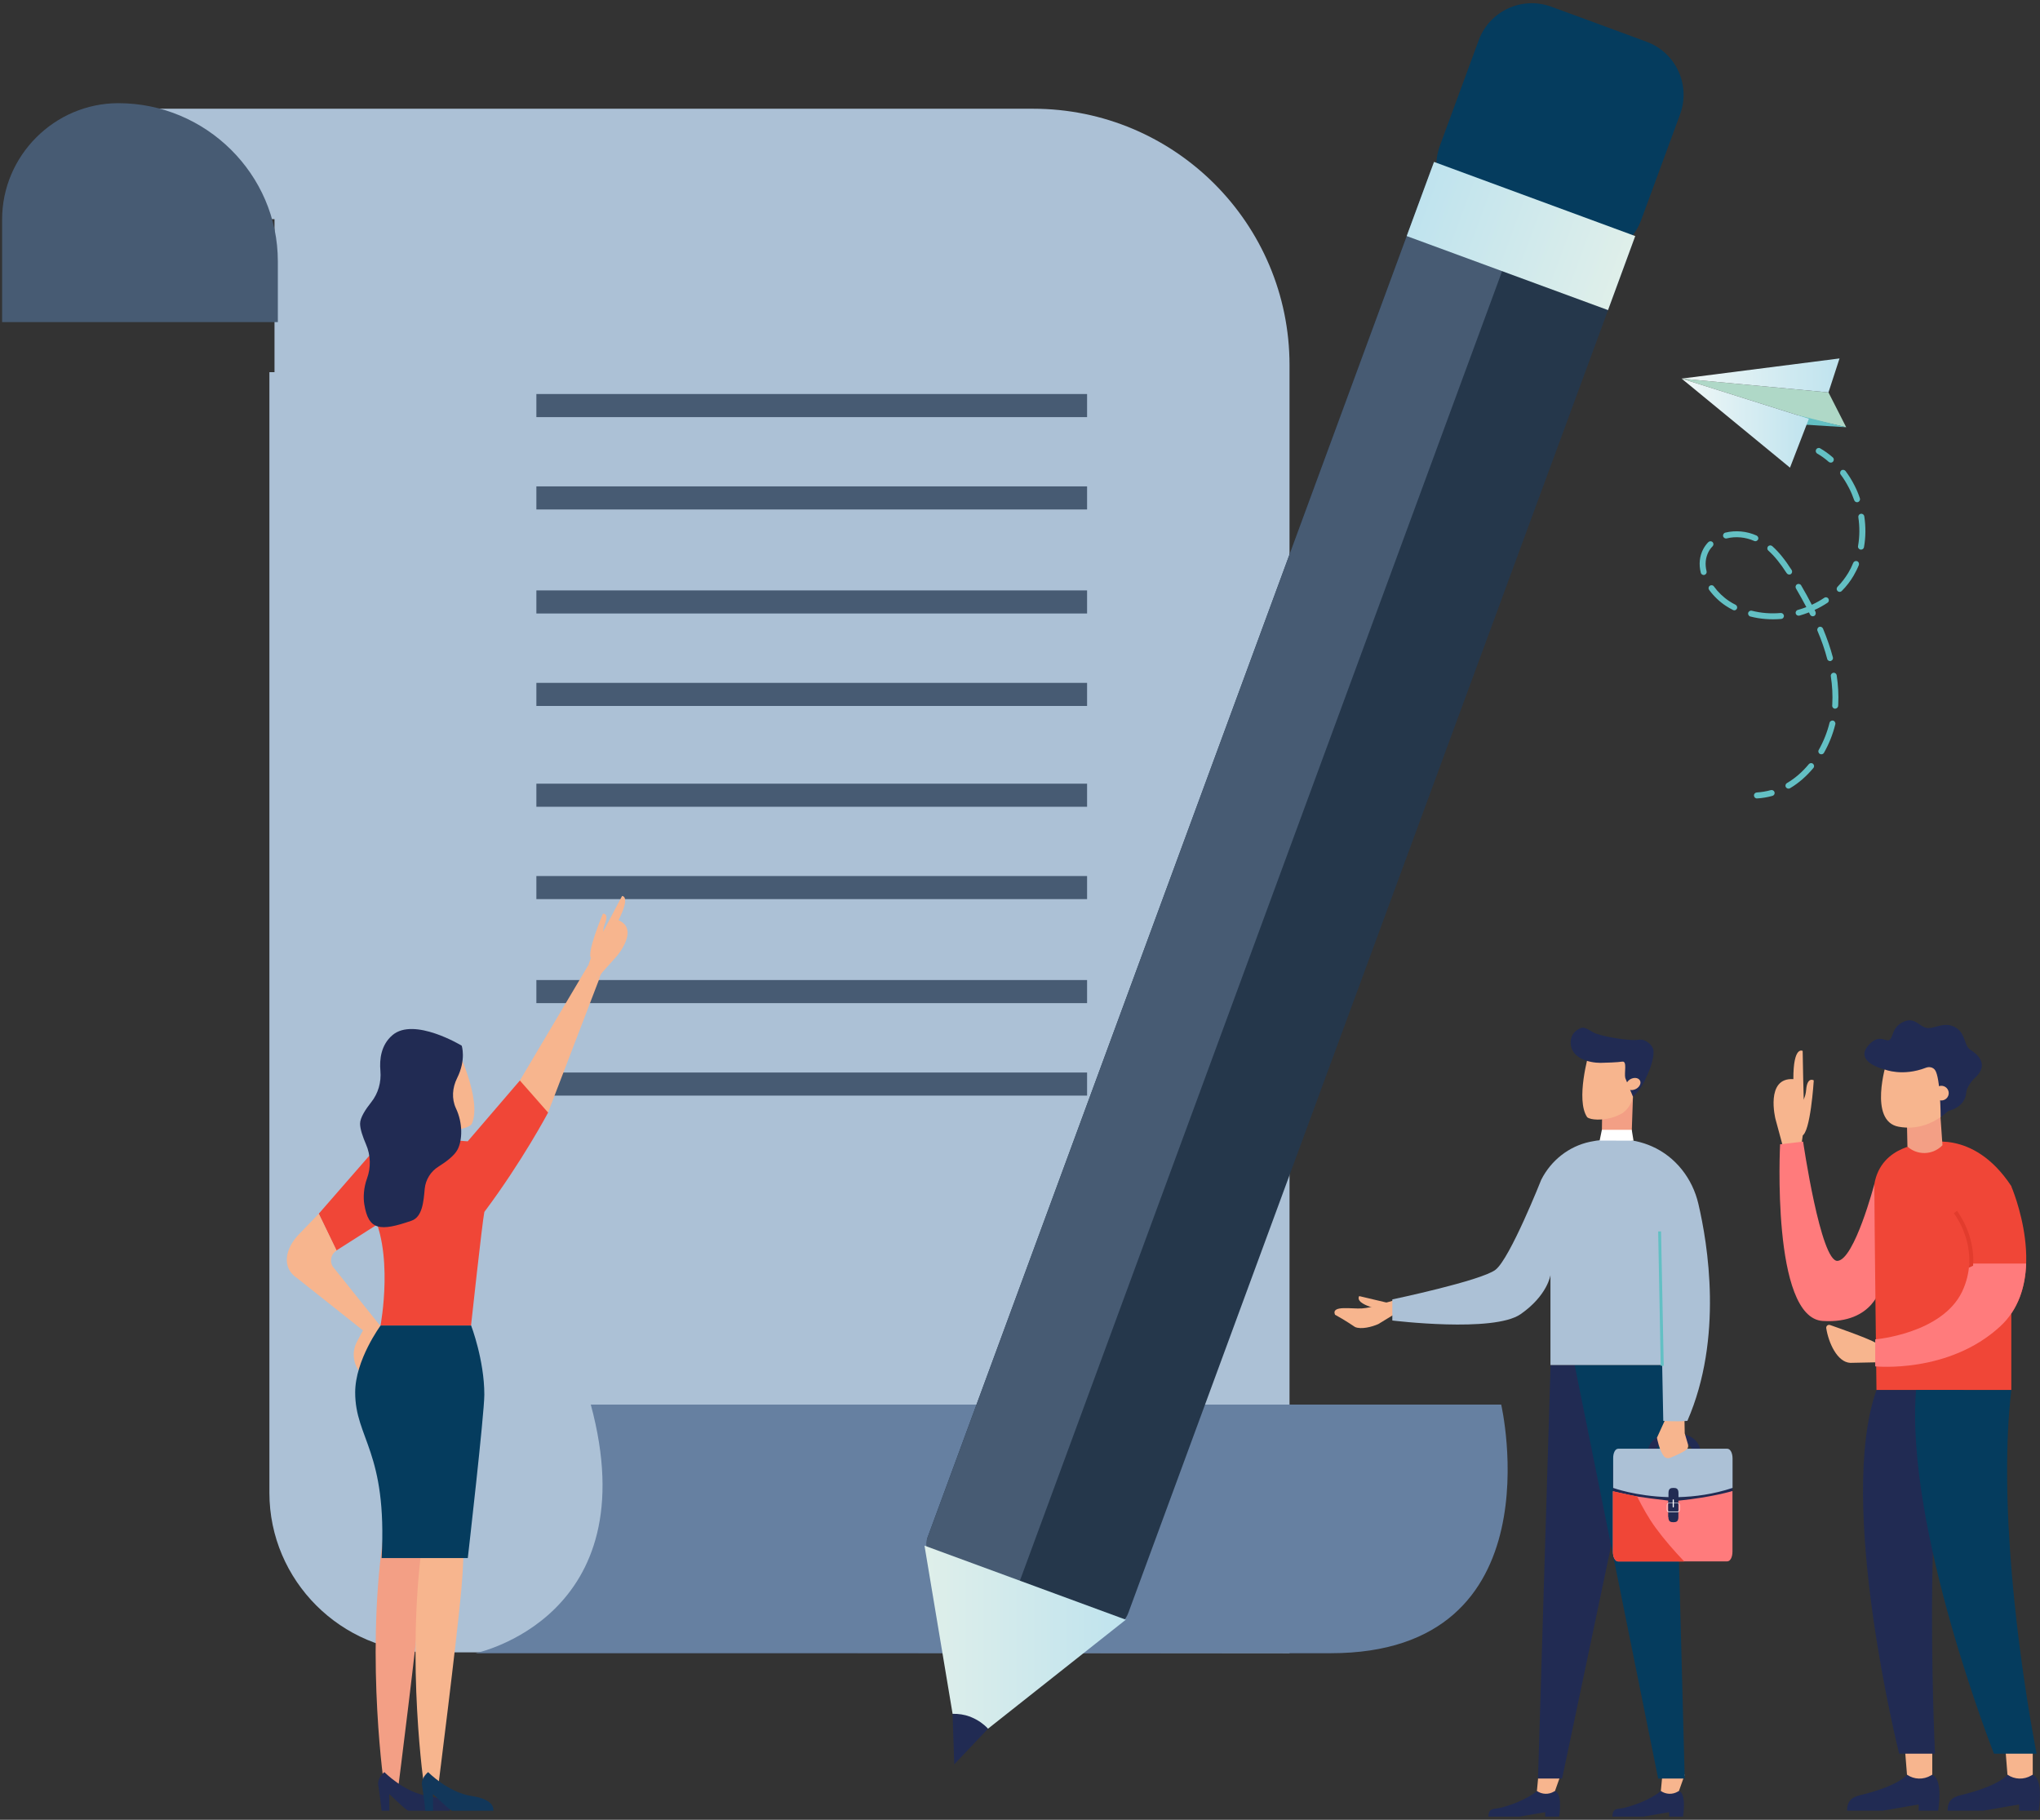 <svg width="222" height="198" viewBox="0 0 222 198" fill="none" xmlns="http://www.w3.org/2000/svg">
<rect x="0" y="0" width="222" height="198" fill="#333333" stroke="none"/>
<path d="M196.295 119.885C196.579 120.512 196.628 121.225 196.418 121.888L196.048 124.481L195.604 124.776L193.938 125.464C194.111 124.96 193.938 124.432 193.938 124.432L193.21 121.741C193.21 121.741 192.075 117.218 195.16 117.415C195.147 113.728 196.172 114.343 196.172 114.343L196.233 117.513L196.295 119.885Z" fill="#F7B58E"/>
<path d="M203.971 128.844C203.971 128.844 201.811 137.041 199.973 137.188C198.134 137.336 196.221 124.211 196.221 124.211L193.716 124.506C193.716 124.506 192.741 143.382 198.356 143.726C203.971 144.07 204.711 139.892 204.711 139.892L203.971 128.844Z" fill="#FF7B7C"/>
<path d="M204.205 151.247H218.878C218.878 151.247 218.878 140.592 218.878 129.053C214.682 122.687 209.462 124.42 209.462 124.42C209.462 124.42 204.711 124.506 203.971 128.844C203.971 131.99 204.205 151.247 204.205 151.247Z" fill="#F04637"/>
<path d="M211.165 121.47L211.387 124.604L211.288 124.703C210.252 125.686 208.635 125.71 207.574 124.752L207.524 122.392L211.165 121.47Z" fill="#F39F85"/>
<path d="M212.325 114.92L212.054 120.106C211.535 120.082 211.227 120.635 211.326 121.126C211.276 121.249 211.239 121.372 211.239 121.507C210.338 122.146 208.709 122.982 206.599 122.589C203.304 121.962 205.291 115.621 205.291 115.621L212.325 114.92Z" fill="#F7B58E"/>
<path d="M213.979 118.816C214.004 118.435 214.522 117.624 214.818 117.378C216.682 115.768 215.016 114.601 214.423 114.22C213.769 113.802 213.893 112.622 213.053 111.959C211.758 110.951 210.511 111.995 209.685 111.848C208.858 111.7 208.339 110.594 207.13 111.184C205.921 111.762 206.056 112.708 205.674 113.101C205.291 113.495 204.576 112.401 203.403 113.654C201.602 115.559 205.119 116.37 205.119 116.37C205.119 116.37 207.044 117.157 209.586 116.174C209.931 116.039 210.351 116.112 210.573 116.42C211.178 117.243 211.19 121.569 211.19 121.569L212.042 120.868C212.017 120.856 213.868 120.549 213.979 118.816Z" fill="#212B53"/>
<path d="M212.008 119.239C212.176 118.831 211.98 118.365 211.57 118.198C211.16 118.03 210.692 118.226 210.524 118.634C210.356 119.042 210.552 119.509 210.962 119.676C211.372 119.843 211.84 119.648 212.008 119.239Z" fill="#F7B58E"/>
<path d="M207.525 193.104C207.525 193.104 206.698 194.247 202.798 195.23C201.934 195.451 201.009 195.599 201.009 197.012C202.835 197.012 204.859 197.012 204.859 197.012L208.796 196.336V197.012H210.918C210.918 197.012 211.51 193.547 210.264 193.104C209.129 193.104 207.525 193.104 207.525 193.104Z" fill="#212B53"/>
<path d="M207.327 190.609L207.525 193.092C208.302 193.633 209.314 193.657 210.128 193.178L210.277 193.092V190.609H207.327Z" fill="#F7B58E"/>
<path d="M218.458 193.104C218.458 193.104 217.631 194.247 213.732 195.23C212.868 195.451 211.942 195.599 211.942 197.012C213.769 197.012 215.793 197.012 215.793 197.012L219.729 196.336V197.012H221.852C221.852 197.012 222.444 193.547 221.198 193.104C220.062 193.104 218.458 193.104 218.458 193.104Z" fill="#212B53"/>
<path d="M218.261 190.609L218.458 193.092C219.236 193.633 220.248 193.657 221.062 193.178L221.21 193.092V190.609H218.261Z" fill="#F7B58E"/>
<path d="M218.866 129.053C218.866 129.053 223.259 139.167 217.657 144.328C212.042 149.49 204.428 148.617 204.428 148.617V145.705C204.428 145.705 211.314 145.127 213.523 140.543C215.732 135.959 212.634 131.99 212.634 131.99" fill="#F04637"/>
<path d="M204.871 148.212L201.354 148.285C199.923 148.212 198.985 146.086 198.738 144.513C198.701 144.279 198.936 144.083 199.158 144.169C200.355 144.586 203.415 145.668 204.205 146.147L204.871 148.212Z" fill="#F7B58E"/>
<path d="M204.205 151.247C199.824 163.549 206.673 190.806 206.673 190.806H210.573C210.573 190.806 208.734 152.169 213.806 151.247C206.044 151.247 207.525 151.247 204.205 151.247Z" fill="#212B53"/>
<path d="M214.3 137.483C214.25 138.442 214.028 139.474 213.522 140.543C211.313 145.127 204.069 145.729 204.069 145.729V148.666C204.069 148.666 212.041 149.49 217.656 144.328C219.692 142.46 220.408 139.929 220.494 137.483H214.3Z" fill="#FF7B7C"/>
<path d="M214.262 137.926C214.41 137.852 214.571 137.79 214.719 137.717C214.978 134.325 212.991 131.781 212.967 131.744L212.621 132.015C212.658 132.039 214.633 134.595 214.262 137.926Z" fill="#E23C2D"/>
<path d="M195.617 120.278C195.617 120.278 196.431 120.032 196.554 118.57C196.678 117.095 197.381 117.55 197.381 117.55C197.381 117.55 197.023 123.351 196.085 123.572C195.16 123.781 195.617 120.278 195.617 120.278Z" fill="#F7B58E"/>
<path d="M208.512 151.247C207.315 166.338 216.99 190.806 216.99 190.806H221.63C221.63 190.806 218.483 175.162 218.421 160.476C218.409 157.293 218.532 154.172 218.878 151.247C215.669 151.247 211.424 151.247 208.512 151.247Z" fill="#053C5E"/>
<path d="M12.253 11.83V23.848H29.873V40.492H29.317V162.424C29.317 171.966 37.136 179.781 46.683 179.781C48.194 179.781 140.331 179.865 140.331 179.865V39.731C140.331 24.319 127.835 11.83 112.414 11.83H12.253Z" fill="#ACC1D6"/>
<path d="M0.229 35.033V23.884C0.229 16.939 5.921 11.238 12.87 11.226C22.417 11.226 30.236 18.968 30.236 28.438V35.045H0.229V35.033Z" fill="#475B73"/>
<path d="M118.3 42.871H58.37V45.384H118.3V42.871Z" fill="#475B73"/>
<path d="M118.3 52.921H58.37V55.433H118.3V52.921Z" fill="#475B73"/>
<path d="M118.3 64.238H58.37V66.751H118.3V64.238Z" fill="#475B73"/>
<path d="M118.3 74.299H58.37V76.812H118.3V74.299Z" fill="#475B73"/>
<path d="M118.3 85.267H58.37V87.779H118.3V85.267Z" fill="#475B73"/>
<path d="M118.3 95.316H58.37V97.828H118.3V95.316Z" fill="#475B73"/>
<path d="M118.3 106.634H58.37V109.146H118.3V106.634Z" fill="#475B73"/>
<path d="M118.3 116.695H58.37V119.207H118.3V116.695Z" fill="#475B73"/>
<path d="M144.815 179.877C125.744 179.877 51.747 179.877 51.747 179.877C51.747 179.877 70.564 176.012 64.291 152.822C93.139 152.822 163.365 152.822 163.365 152.822C163.365 152.822 169.625 179.877 144.815 179.877Z" fill="#6680A1"/>
<path d="M155.788 18.352L100.897 167.4C102.795 173.089 101.357 174.116 104.535 175.287L114.554 174.273C117.732 175.444 121.623 178.645 122.796 175.469L177.698 26.396L155.788 18.352Z" fill="#25374B"/>
<path d="M155.788 18.352L100.898 167.4C99.725 170.577 109.152 176.978 109.152 176.978L166.169 22.157L155.788 18.352Z" fill="#475B73"/>
<path d="M160.332 23.775L170.701 27.592C173.879 28.764 177.42 27.133 178.592 23.957L182.834 12.434C184.007 9.257 182.375 5.718 179.197 4.547L173.432 2.421L168.816 0.73C165.637 -0.442 162.096 1.189 160.924 4.365L156.682 15.888C155.522 19.077 157.154 22.604 160.332 23.775Z" fill="#053C5E"/>
<path d="M156.054 17.616L153.081 25.684L174.991 33.74L177.952 25.684L156.054 17.616Z" fill="url(#paint0_linear)"/>
<path d="M107.508 188.103L103.846 191.968L103.665 186.472L105.961 185.627L107.508 188.103Z" fill="#212B53"/>
<path d="M103.665 186.472C104.293 186.46 104.922 186.545 105.55 186.774C105.611 186.798 105.659 186.822 105.719 186.847C106.07 186.991 106.396 187.173 106.698 187.378C106.722 187.39 106.735 187.402 106.747 187.414C106.88 187.511 107 187.607 107.121 187.704C107.266 187.825 107.399 187.958 107.52 188.091L122.518 176.23L111.158 172.05L100.607 168.173L103.665 186.472Z" fill="url(#paint1_linear)"/>
<path d="M41.662 167.544C39.8 180.867 41.843 194.672 41.843 194.552C41.843 194.431 43.329 194.552 43.329 194.552C43.329 194.552 45.384 178.354 45.867 172.943C46.351 167.532 45.867 167.17 45.867 167.17C45.867 167.17 43.523 154.21 41.662 167.544Z" fill="#F39F85"/>
<path d="M41.166 133.157L36.61 136.056L34.688 132.058L40.574 125.306L41.166 133.157Z" fill="#F04637"/>
<path d="M65.228 106.476L59.645 121.042L56.08 118.397L64.044 104.978L65.228 106.476Z" fill="#F7B58E"/>
<path d="M65.555 101.523C65.12 101.886 64.817 102.381 64.733 102.949L64.044 104.978L64.261 105.364L65.228 106.476C65.289 106.041 65.615 105.715 65.615 105.715L67.138 104.012C67.138 104.012 69.627 101.113 67.307 100.122C68.672 97.429 67.694 97.489 67.694 97.489L66.473 99.796L65.555 101.523Z" fill="#F7B58E"/>
<path d="M65.905 102.055C65.905 102.055 65.397 101.584 65.844 100.461C66.292 99.337 65.615 99.41 65.615 99.41C65.615 99.41 63.754 103.794 64.346 104.289C64.95 104.797 65.905 102.055 65.905 102.055Z" fill="#F7B58E"/>
<path d="M49.227 124.05L50.895 124.183L56.575 117.564L59.645 121.054C59.645 121.054 56.829 126.369 52.708 131.864C52.478 132.988 51.258 144.233 51.258 144.233H41.408C41.408 144.233 42.98 135.983 40.212 131.393C37.444 126.779 49.227 124.05 49.227 124.05Z" fill="#F04637"/>
<path d="M46 167.544C44.139 180.867 46.182 194.672 46.182 194.552C46.182 194.431 47.668 194.552 47.668 194.552C47.668 194.552 49.723 178.354 50.206 172.943C50.69 167.532 50.206 167.17 50.206 167.17C50.206 167.17 47.874 154.21 46 167.544Z" fill="#F7B58E"/>
<path d="M49.59 113.759L43.922 115.74L44.478 119.967C44.49 120.028 44.502 120.088 44.514 120.148C44.623 120.173 44.732 120.185 44.84 120.221C44.852 120.221 44.877 120.233 44.889 120.233C44.901 120.233 44.925 120.245 44.937 120.245C46.242 120.571 47.173 121.646 47.584 122.902C48.393 123.035 49.227 123.035 50.037 122.866C50.593 122.757 51.1 122.576 51.33 122.31C52.539 119.689 49.59 113.759 49.59 113.759Z" fill="#F7B58E"/>
<path d="M49.735 117.322C49.227 118.349 49.131 119.545 49.614 120.583C50.388 122.214 50.315 124.05 49.807 125.052C49.457 125.741 48.538 126.417 47.729 126.924C46.871 127.456 46.315 128.35 46.218 129.352C46.097 130.729 45.964 132.42 44.78 132.819C41.36 134.002 40.103 133.882 39.644 131.031C39.523 130.306 39.571 129.231 39.934 128.241C40.381 127.033 40.345 125.68 39.825 124.497C39.487 123.712 39.185 122.854 39.185 122.262C39.185 121.61 39.777 120.704 40.393 119.931C41.166 118.965 41.505 117.733 41.396 116.501C41.287 115.269 41.457 113.686 42.713 112.624C45.058 110.631 50.242 113.771 50.242 113.771C50.242 113.771 50.762 115.269 49.735 117.322Z" fill="#212B53"/>
<path d="M34.689 132.058L32.501 134.328C31.051 135.838 30.592 137.928 32.344 139.075L39.499 144.752L38.846 145.984C38.29 147.023 38.399 148.291 39.112 149.221L39.873 150.212L41.553 144.474L36.369 138C35.813 137.421 35.946 136.478 36.635 136.068L34.689 132.058Z" fill="#F7B58E"/>
<path d="M51.269 144.221C51.269 144.221 52.707 147.965 52.707 151.746C52.707 153.823 50.907 169.525 50.907 169.525C50.907 169.525 43.269 169.525 41.529 169.525C42.169 157.93 38.652 156.517 38.652 151.504C38.652 147.965 41.42 144.221 41.42 144.221H51.269Z" fill="#053C5E"/>
<path d="M41.831 192.812C41.831 192.812 41.009 193.452 41.166 194.274C41.312 195.095 41.529 197.016 41.529 197.016H42.375L42.351 195.228C42.351 195.107 44.164 197.016 44.466 197.016H48.925C48.925 197.016 49.227 195.808 46.605 195.421C43.982 195.035 41.831 192.812 41.831 192.812Z" fill="#212B53"/>
<path d="M46.593 192.812C46.593 192.812 45.771 193.452 45.928 194.274C46.073 195.095 46.291 197.016 46.291 197.016H47.137L47.112 195.228C47.112 195.107 48.925 197.016 49.227 197.016H53.687C53.687 197.016 53.989 195.808 51.366 195.421C48.744 195.035 46.593 192.812 46.593 192.812Z" fill="#12375A"/>
<path d="M167.252 194.866C167.252 194.866 166.031 196.001 163.251 196.702C162.635 196.859 161.982 196.653 161.982 197.656C163.276 197.656 165.354 197.656 165.354 197.656L168.158 197.173V197.656H169.669C169.669 197.656 170.092 195.18 169.209 194.854C168.388 194.866 167.252 194.866 167.252 194.866Z" fill="#212B53"/>
<path d="M167.42 193.09L167.251 194.866C167.807 195.252 168.532 195.276 169.112 194.926L169.221 194.866L169.849 193.09H167.42Z" fill="#F7B58E"/>
<path d="M180.738 194.866C180.738 194.866 179.517 196.001 176.738 196.702C176.121 196.859 175.469 196.653 175.469 197.656C176.774 197.656 178.841 197.656 178.841 197.656L181.644 197.173V197.656H183.155C183.155 197.656 183.578 195.18 182.696 194.854C181.886 194.866 180.738 194.866 180.738 194.866Z" fill="#212B53"/>
<path d="M180.907 193.09L180.738 194.866C181.294 195.252 182.019 195.276 182.599 194.926L182.708 194.866L183.337 193.09H180.907Z" fill="#F7B58E"/>
<path d="M172.629 148.521H168.738L167.372 193.513H169.995L177.705 156.891L172.629 148.521Z" fill="#212B53"/>
<path d="M171.36 148.521L180.448 193.513H183.337L182.152 148.521H171.36Z" fill="#053C5E"/>
<path d="M179.252 158.413L180.122 158.353C180.122 158.353 180.086 157.737 180.521 157.29C180.86 156.951 181.403 156.77 182.129 156.77C182.926 156.77 183.53 156.951 183.869 157.278C184.195 157.604 184.183 157.99 184.183 158.014L185.053 158.063C185.053 157.99 185.089 157.314 184.509 156.722C184.002 156.203 183.192 155.937 182.129 155.937C181.138 155.937 180.376 156.203 179.869 156.734C179.192 157.447 179.252 158.377 179.252 158.413Z" fill="#212B53"/>
<path d="M175.526 167.78H188.529V159.421H175.526V167.78Z" fill="#212B53"/>
<path d="M181.56 165.056C181.56 165.563 181.802 165.624 182.104 165.624C182.406 165.624 182.648 165.563 182.648 165.056V163.281C186.394 162.894 188.533 162.23 188.533 162.23V162.459V168.825C188.533 169.416 188.304 169.887 187.953 169.887H176.098C175.747 169.887 175.518 169.404 175.518 168.825V162.254C178.237 162.882 178.406 162.894 181.536 163.268V165.056H181.56Z" fill="#FF7B7C"/>
<path d="M178.152 162.822C178.756 164.005 179.384 165.153 180.17 166.228C181.113 167.52 182.176 168.728 183.288 169.9H176.109C175.759 169.9 175.529 169.416 175.529 168.837V162.266C176.75 162.532 177.463 162.689 178.152 162.822Z" fill="#F04637"/>
<path d="M176.107 157.628H187.963C188.313 157.628 188.543 158.111 188.543 158.691V161.892C186.464 162.58 184.458 162.846 182.657 162.894V162.459C182.657 161.952 182.416 161.892 182.113 161.892C181.811 161.892 181.57 161.952 181.57 162.459V162.894C178.017 162.797 175.551 161.892 175.551 161.892V158.691C175.539 158.111 175.757 157.628 176.107 157.628Z" fill="#ACC1D6"/>
<path d="M181.391 164.295V163.752C181.391 163.619 181.499 163.522 181.62 163.522H182.563C182.696 163.522 182.792 163.631 182.792 163.752V164.295C182.792 164.428 182.684 164.525 182.563 164.525H181.62C181.499 164.525 181.391 164.428 181.391 164.295ZM181.62 163.57C181.524 163.57 181.451 163.643 181.451 163.74V164.283C181.451 164.38 181.524 164.452 181.62 164.452H182.563C182.66 164.452 182.732 164.38 182.732 164.283V163.74C182.732 163.643 182.66 163.57 182.563 163.57H181.62Z" fill="white"/>
<path d="M182.031 163.957C182.031 163.993 182.055 164.017 182.092 164.017C182.128 164.017 182.152 163.993 182.152 163.957V163.196C182.152 163.16 182.128 163.136 182.092 163.136C182.055 163.136 182.031 163.16 182.031 163.196V163.957Z" fill="white"/>
<path d="M150.054 141.829C149.921 141.938 149.426 142.264 148.217 142.361C147.142 142.445 144.833 141.974 145.28 143.049C146.32 143.605 147.468 144.39 147.468 144.39C148.133 144.668 149.293 144.378 149.994 144.064L152.012 142.832C152.012 142.832 152.181 141.696 152.205 141.648L151.746 141.455C151.19 141.672 150.622 141.793 150.054 141.829Z" fill="#F7B58E"/>
<path d="M149.679 142.312C149.679 142.312 149.643 142.361 149.558 142.445C149.703 142.506 149.836 142.566 149.981 142.639C150.549 142.651 151.117 142.687 151.673 142.711C151.637 142.385 151.589 141.926 151.589 141.89L147.915 141.02C147.915 141.02 147.613 141.407 148.29 141.817C148.966 142.228 149.679 142.312 149.679 142.312Z" fill="#F7B58E"/>
<path d="M181.536 153.751L180.315 156.432C180.315 156.432 180.581 157.906 181.113 158.485C181.27 158.654 181.536 158.703 181.754 158.618C182.261 158.413 183.433 157.906 183.627 157.616C183.723 157.483 183.735 157.302 183.687 157.133L183.337 155.949L183.288 153.195L181.536 153.751Z" fill="#F7B58E"/>
<path d="M174.345 121.477L174.297 125.076L177.511 124.907L177.705 119.327L174.345 121.477Z" fill="#F39F85"/>
<path d="M173.801 121.815C173.354 121.803 172.943 121.731 172.726 121.562C171.432 119.677 172.907 114.616 172.907 114.616L174.973 113.747L177.596 115.377L177.741 118.771C177.777 119.677 177.342 120.547 176.569 121.115C175.747 121.586 174.78 121.839 173.801 121.815Z" fill="#F7B58E"/>
<path d="M176.871 117.298C176.726 116.73 177.112 115.414 176.532 115.51C176.109 115.583 174.659 115.643 174.164 115.643C173.003 115.643 170.925 115.184 170.925 113.421C170.925 112.539 171.469 112.092 172.012 111.863C172.544 111.645 173.148 112.285 173.692 112.467C174.973 112.913 177.62 113.276 178.297 113.131C179.07 112.974 179.868 113.759 179.928 114.23C180.061 115.257 179.372 116.827 178.865 117.805C178.575 118.373 178.176 118.892 177.705 119.327L176.871 117.298Z" fill="#212B53"/>
<path d="M178.357 117.431C178.103 117.201 177.607 117.25 177.269 117.527C176.931 117.805 176.87 118.228 177.124 118.457C177.378 118.687 177.873 118.639 178.212 118.361C178.562 118.071 178.622 117.66 178.357 117.431Z" fill="#F7B58E"/>
<path d="M176.001 123.953C177.463 123.953 178.72 124.267 179.76 124.726C182.346 125.862 184.183 128.229 184.823 130.983C185.838 135.307 187.554 145.586 183.627 154.596C182.467 154.705 181.004 154.596 181.004 154.596L180.581 133.362L180.883 148.521H168.726V138.737C168.726 138.737 168.412 140.947 165.475 142.989C162.538 145.03 151.517 143.677 151.517 143.677V141.382C151.517 141.382 161.173 139.353 162.744 138.157C164.315 136.962 167.723 128.362 167.723 128.362C168.786 126.26 170.732 124.714 173.04 124.231C173.886 124.05 174.865 123.953 176.001 123.953Z" fill="#ACC1D6"/>
<path d="M180.726 148.605L180.448 133.99L180.762 133.978L181.053 148.605H180.726Z" fill="#63C0C4"/>
<path d="M177.572 122.927L177.765 124.11L174.079 124.098L174.321 122.927H177.572Z" fill="white"/>
<path d="M198.981 42.695L200.909 46.485L196.85 45.559L183 41.194L198.981 42.695Z" fill="#AFD8C7"/>
<path d="M200.909 46.485L194.026 46.059L195.71 45.197L200.909 46.485Z" fill="#63C0C4"/>
<path d="M198.981 42.695L200.184 39L183 41.194L198.981 42.695Z" fill="url(#paint2_linear)"/>
<path d="M183 41.194L196.85 45.559L194.794 50.883L183 41.194Z" fill="url(#paint3_linear)"/>
<path d="M199.385 50.297C199.417 50.276 199.46 50.255 199.481 50.223C199.598 50.084 199.587 49.882 199.449 49.765C199.023 49.392 198.565 49.062 198.085 48.785C197.936 48.689 197.734 48.743 197.638 48.902C197.553 49.051 197.595 49.254 197.755 49.35C198.202 49.605 198.629 49.914 199.023 50.265C199.129 50.34 199.268 50.361 199.385 50.297Z" fill="#63C0C4"/>
<path d="M194.346 85.648C194.25 85.499 194.303 85.296 194.463 85.201C195.336 84.69 196.136 83.998 196.839 83.146C196.956 83.007 197.158 82.986 197.297 83.103C197.435 83.22 197.457 83.422 197.339 83.561C196.583 84.466 195.731 85.211 194.793 85.765C194.783 85.765 194.783 85.776 194.772 85.776C194.623 85.85 194.442 85.797 194.346 85.648ZM198.043 82.028C197.883 81.942 197.829 81.74 197.925 81.591C198.447 80.665 198.842 79.674 199.097 78.642C199.14 78.471 199.321 78.365 199.491 78.407C199.662 78.45 199.768 78.631 199.726 78.801C199.459 79.887 199.044 80.931 198.49 81.91C198.458 81.964 198.415 82.006 198.351 82.038C198.256 82.081 198.138 82.081 198.043 82.028ZM199.683 77.108C199.502 77.098 199.374 76.938 199.385 76.768L199.396 76.619C199.449 75.639 199.396 74.617 199.236 73.573C199.204 73.392 199.332 73.233 199.502 73.201C199.683 73.169 199.843 73.296 199.875 73.467C200.035 74.542 200.099 75.607 200.045 76.64L200.035 76.8C200.024 76.917 199.96 77.013 199.854 77.066C199.8 77.098 199.747 77.108 199.683 77.108ZM199.236 71.923C199.065 71.966 198.884 71.87 198.842 71.689C198.586 70.709 198.234 69.687 197.787 68.643C197.712 68.484 197.797 68.281 197.957 68.217C198.117 68.143 198.309 68.228 198.383 68.388C198.831 69.463 199.193 70.517 199.459 71.518C199.502 71.667 199.428 71.827 199.289 71.891C199.278 71.902 199.257 71.912 199.236 71.923ZM197.414 67.025C197.254 67.099 197.062 67.035 196.977 66.876C196.935 66.791 196.892 66.716 196.86 66.631C196.519 66.769 196.167 66.876 195.816 66.982C195.645 67.025 195.464 66.929 195.422 66.759C195.368 66.588 195.475 66.407 195.645 66.365C195.954 66.279 196.263 66.173 196.572 66.056C196.231 65.417 195.869 64.746 195.443 64.022C195.358 63.873 195.4 63.671 195.56 63.575C195.709 63.49 195.912 63.532 196.008 63.692C196.444 64.438 196.828 65.13 197.169 65.8C197.638 65.587 198.096 65.332 198.522 65.044C198.671 64.938 198.874 64.981 198.969 65.13C199.065 65.279 199.033 65.481 198.884 65.577C198.437 65.875 197.968 66.141 197.467 66.365C197.499 66.439 197.542 66.503 197.574 66.578C197.638 66.748 197.574 66.95 197.414 67.025C197.425 67.025 197.414 67.025 197.414 67.025ZM199.971 64.31C199.843 64.182 199.843 63.98 199.96 63.852C200.418 63.383 200.813 62.862 201.143 62.319C201.345 61.978 201.526 61.616 201.675 61.243C201.739 61.083 201.931 60.998 202.102 61.062C202.272 61.126 202.347 61.318 202.283 61.488C202.123 61.893 201.92 62.276 201.707 62.649C201.356 63.245 200.93 63.799 200.429 64.299C200.408 64.32 200.376 64.342 200.344 64.363C200.227 64.427 200.077 64.406 199.971 64.31ZM193.834 67.344C192.684 67.44 191.554 67.355 190.478 67.078C190.308 67.035 190.201 66.855 190.244 66.684C190.287 66.514 190.468 66.407 190.638 66.45C191.64 66.705 192.694 66.791 193.781 66.695C193.962 66.684 194.111 66.812 194.133 66.993C194.143 67.131 194.069 67.249 193.952 67.312C193.909 67.323 193.877 67.334 193.834 67.344ZM202.464 59.795C202.283 59.763 202.166 59.593 202.197 59.422C202.379 58.4 202.389 57.335 202.229 56.271C202.208 56.09 202.325 55.93 202.506 55.898C202.688 55.877 202.847 55.994 202.879 56.175C203.05 57.314 203.039 58.443 202.847 59.529C202.826 59.635 202.762 59.721 202.677 59.763C202.613 59.795 202.538 59.806 202.464 59.795ZM188.582 66.365C188.316 66.226 188.06 66.088 187.826 65.928C187.123 65.47 186.494 64.863 185.993 64.182C185.887 64.033 185.919 63.831 186.068 63.735C186.217 63.628 186.419 63.66 186.515 63.809C186.963 64.427 187.538 64.981 188.167 65.396C188.39 65.545 188.625 65.683 188.87 65.8C189.029 65.886 189.093 66.077 189.008 66.237C188.976 66.301 188.923 66.343 188.87 66.375C188.784 66.418 188.678 66.418 188.582 66.365ZM194.431 62.361C193.738 61.286 193.099 60.498 192.428 59.901C192.3 59.784 192.29 59.582 192.407 59.444C192.524 59.316 192.726 59.305 192.865 59.422C193.579 60.061 194.25 60.892 194.974 62.02C195.07 62.169 195.028 62.372 194.878 62.468C194.868 62.478 194.857 62.478 194.846 62.489C194.708 62.553 194.527 62.5 194.431 62.361ZM202.197 54.631C202.027 54.684 201.846 54.599 201.782 54.428C201.622 53.971 201.441 53.523 201.217 53.097C200.951 52.586 200.653 52.086 200.312 51.639C200.205 51.5 200.237 51.298 200.376 51.181C200.514 51.075 200.717 51.106 200.834 51.245C201.196 51.724 201.526 52.256 201.803 52.799C202.038 53.257 202.24 53.726 202.4 54.216C202.453 54.365 202.379 54.535 202.24 54.609C202.229 54.62 202.208 54.62 202.197 54.631ZM185.482 62.553C185.311 62.595 185.13 62.489 185.088 62.319C184.853 61.403 184.949 60.508 185.354 59.742C185.503 59.465 185.684 59.209 185.908 58.986C186.036 58.858 186.238 58.858 186.366 58.975C186.494 59.103 186.494 59.305 186.377 59.433C186.196 59.614 186.046 59.816 185.929 60.04C185.599 60.679 185.524 61.392 185.716 62.159C185.748 62.308 185.684 62.457 185.546 62.521C185.535 62.532 185.514 62.542 185.482 62.553ZM190.894 58.858C189.988 58.443 188.87 58.336 187.911 58.581C187.74 58.624 187.559 58.517 187.517 58.347C187.474 58.176 187.581 57.995 187.751 57.953C188.87 57.676 190.106 57.793 191.16 58.272C191.32 58.347 191.395 58.539 191.32 58.698C191.288 58.762 191.235 58.815 191.171 58.847C191.096 58.89 190.99 58.901 190.894 58.858Z" fill="#63C0C4"/>
<path d="M192.95 86.564C193.089 86.5 193.153 86.34 193.11 86.191C193.057 86.021 192.886 85.925 192.705 85.968C192.204 86.106 191.693 86.191 191.182 86.223C191.001 86.234 190.862 86.383 190.873 86.564C190.883 86.745 191.032 86.883 191.214 86.873C191.778 86.841 192.332 86.745 192.876 86.596C192.908 86.585 192.929 86.574 192.95 86.564Z" fill="#63C0C4"/>
<defs>
<linearGradient id="paint0_linear" x1="176.472" y1="29.711" x2="154.572" y2="21.646" gradientUnits="userSpaceOnUse">
<stop stop-color="#DFEFEA"/>
<stop offset="1" stop-color="#BFE3EE"/>
</linearGradient>
<linearGradient id="paint1_linear" x1="100.606" y1="178.143" x2="122.508" y2="178.143" gradientUnits="userSpaceOnUse">
<stop stop-color="#DFEFEA"/>
<stop offset="1" stop-color="#BFE3EE"/>
</linearGradient>
<linearGradient id="paint2_linear" x1="183" y1="40.848" x2="200.18" y2="40.848" gradientUnits="userSpaceOnUse">
<stop offset="6.3e-07" stop-color="#F1F8F7"/>
<stop offset="1" stop-color="#BFE3EE"/>
</linearGradient>
<linearGradient id="paint3_linear" x1="183" y1="46.042" x2="196.854" y2="46.042" gradientUnits="userSpaceOnUse">
<stop offset="6.3e-07" stop-color="#F1F8F7"/>
<stop offset="1" stop-color="#BFE3EE"/>
</linearGradient>
</defs>
</svg>
